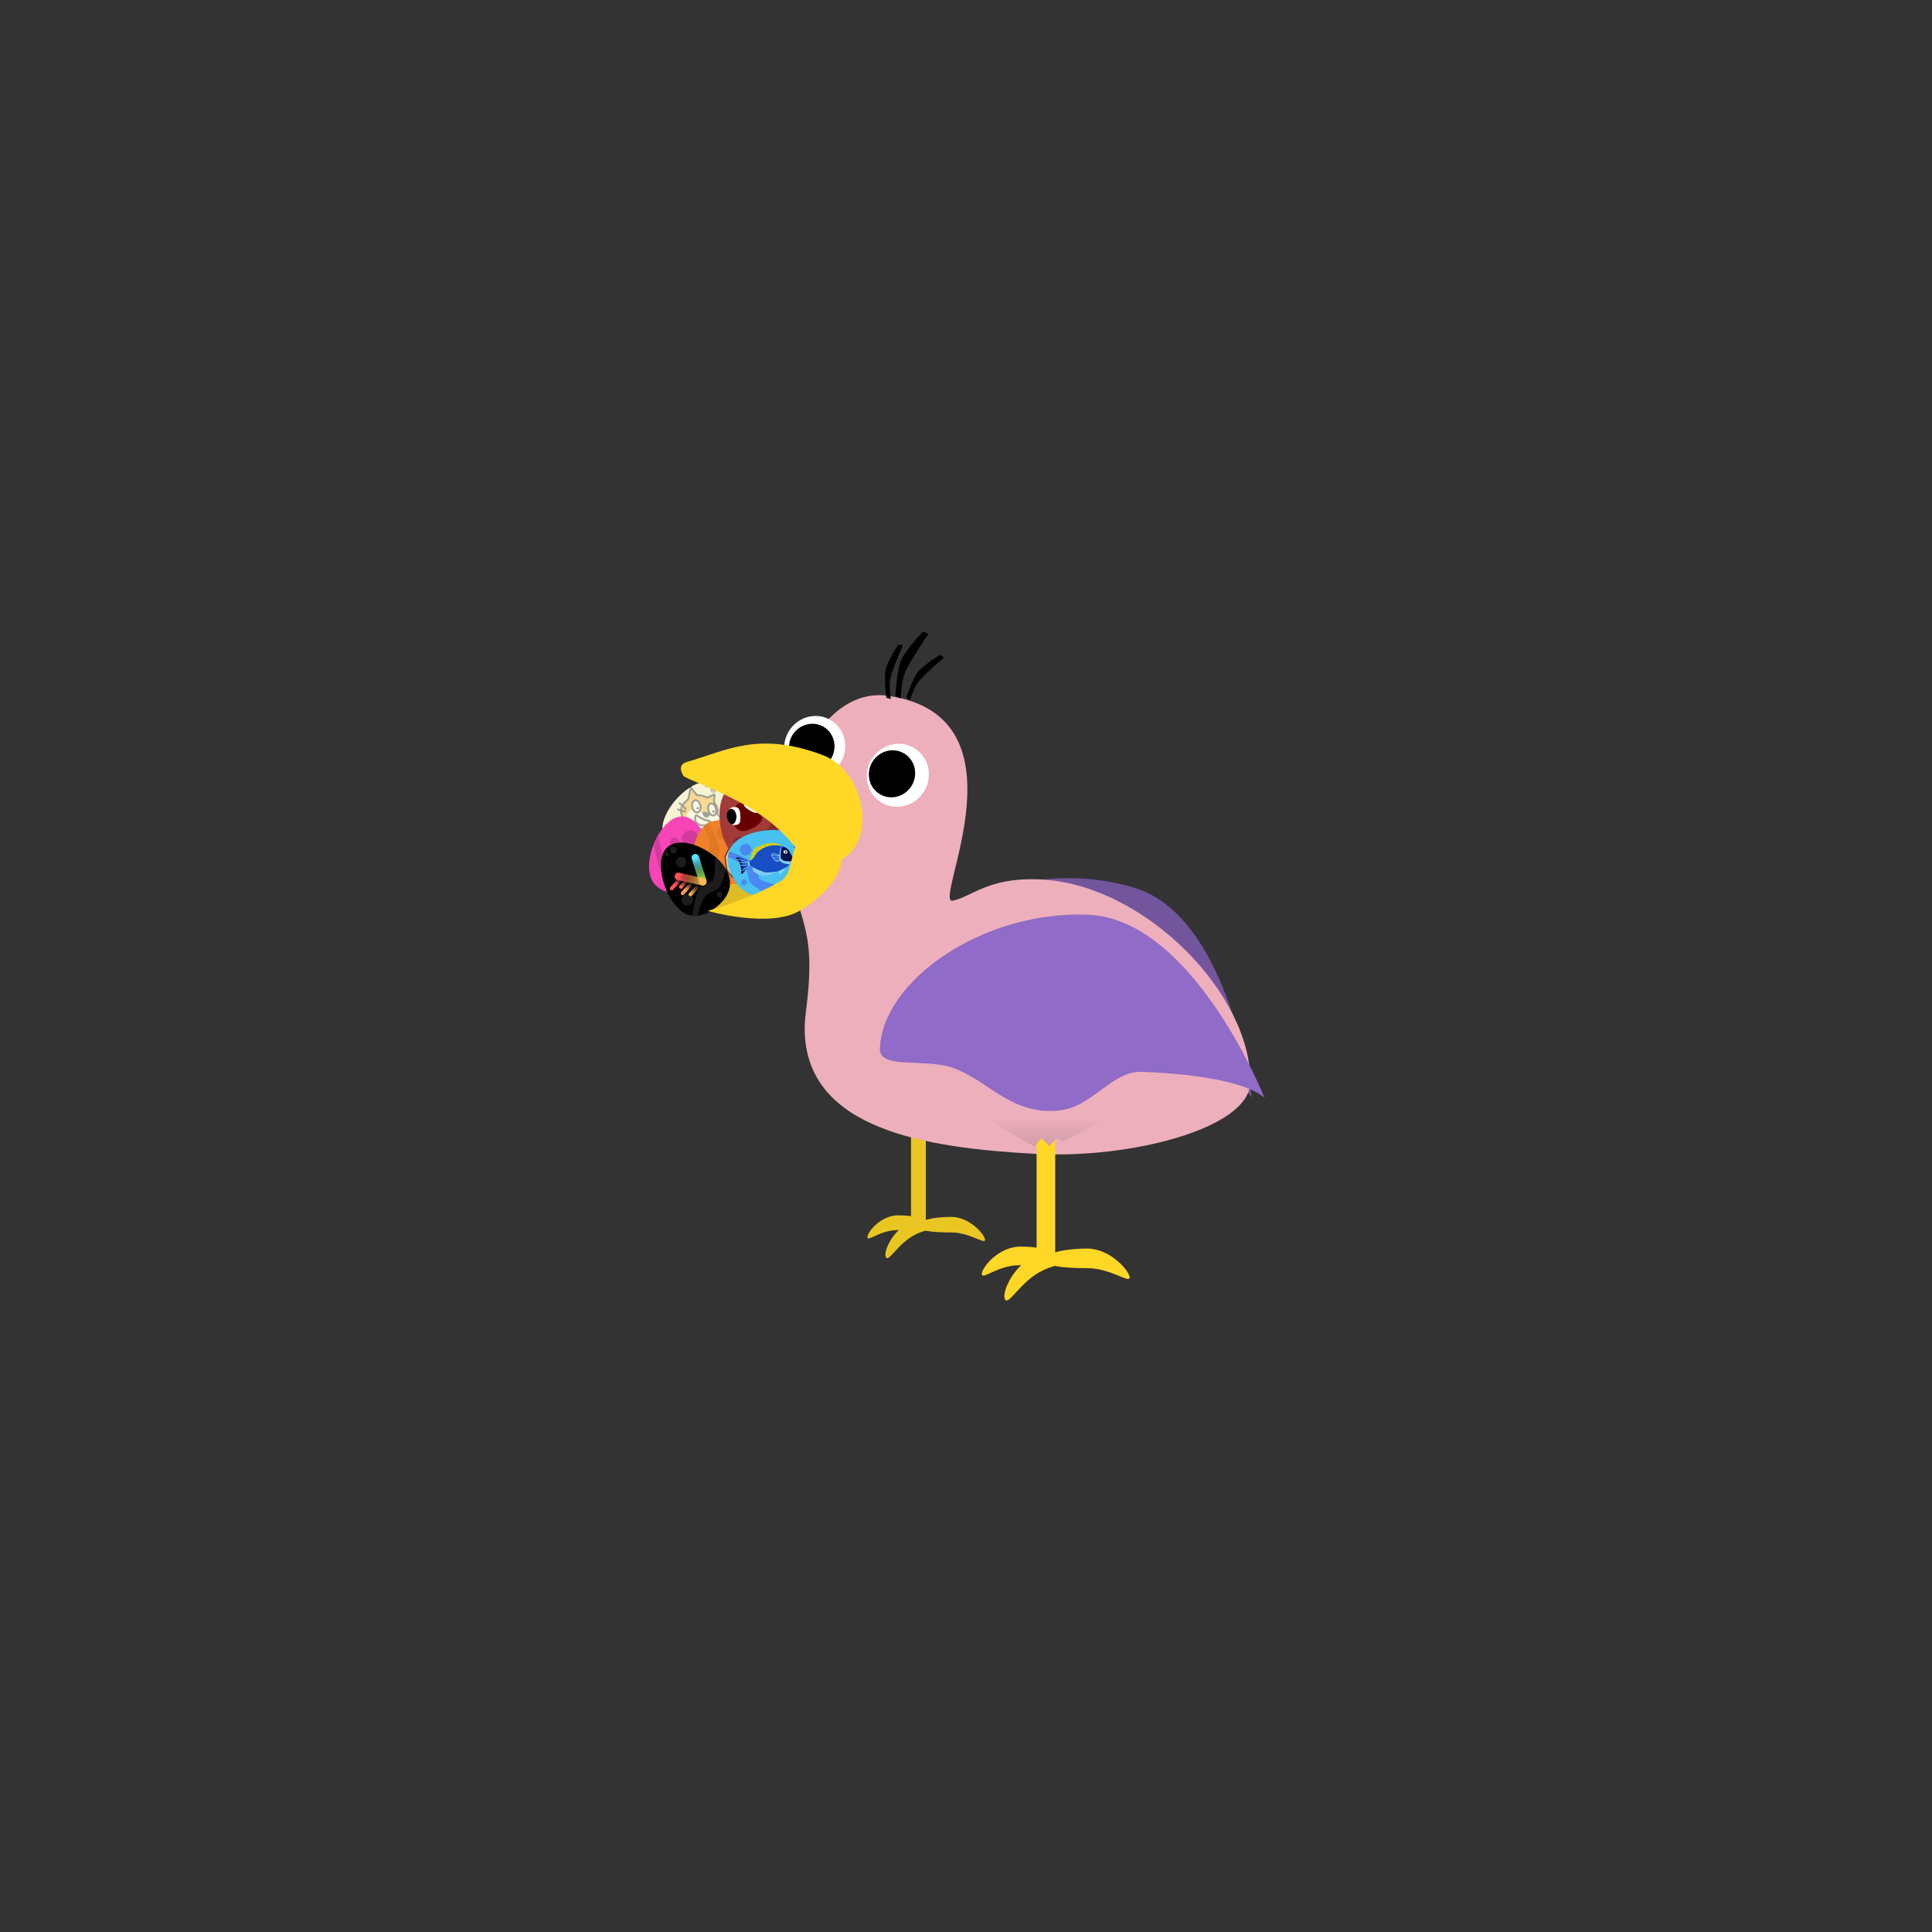 <svg version="1.1" xmlns="http://www.w3.org/2000/svg" xmlns:xlink="http://www.w3.org/1999/xlink" width="258" height="258" viewBox="0,0,258,258"><rect x="0" y="0" width="258" height="258" fill="#333333" stroke="none"/><defs><linearGradient x1="250.458" y1="200.304" x2="250.458" y2="204.082" gradientUnits="userSpaceOnUse" id="color-1"><stop offset="0" stop-color="#edafbc"/><stop offset="1" stop-color="#d29ca8"/></linearGradient><linearGradient x1="202.585" y1="169.821" x2="203.4" y2="168.929" gradientUnits="userSpaceOnUse" id="color-2"><stop offset="0" stop-color="#fc9950"/><stop offset="1" stop-color="#fc9950" stop-opacity="0"/></linearGradient><linearGradient x1="203.856" y1="165.537" x2="204.706" y2="168.219" gradientUnits="userSpaceOnUse" id="color-3"><stop offset="0" stop-color="#52e6ff"/><stop offset="1" stop-color="#52e6ff" stop-opacity="0"/></linearGradient><linearGradient x1="204.072" y1="166.219" x2="204.865" y2="168.719" gradientUnits="userSpaceOnUse" id="color-4"><stop offset="0" stop-color="#a0ff52" stop-opacity="0"/><stop offset="1" stop-color="#a0ff52"/></linearGradient><linearGradient x1="201.586" y1="168.036" x2="204.333" y2="168.641" gradientUnits="userSpaceOnUse" id="color-5"><stop offset="0" stop-color="#ff5252"/><stop offset="1" stop-color="#ff5252" stop-opacity="0"/></linearGradient><linearGradient x1="202.284" y1="168.19" x2="204.846" y2="168.754" gradientUnits="userSpaceOnUse" id="color-6"><stop offset="0" stop-color="#ffb652" stop-opacity="0"/><stop offset="1" stop-color="#ffb652"/></linearGradient><linearGradient x1="201.213" y1="169.085" x2="201.899" y2="168.333" gradientUnits="userSpaceOnUse" id="color-7"><stop offset="0" stop-color="#ff5353"/><stop offset="1" stop-color="#ff5353" stop-opacity="0"/></linearGradient><linearGradient x1="201.938" y1="169.446" x2="202.753" y2="168.554" gradientUnits="userSpaceOnUse" id="color-8"><stop offset="0" stop-color="#ff6f51"/><stop offset="1" stop-color="#ff6f51" stop-opacity="0"/></linearGradient><linearGradient x1="203.209" y1="170.435" x2="204.324" y2="169.214" gradientUnits="userSpaceOnUse" id="color-9"><stop offset="0" stop-color="#ffb652"/><stop offset="1" stop-color="#ffb652" stop-opacity="0"/></linearGradient></defs><g transform="translate(-111,-51)"><g data-paper-data="{&quot;isPaintingLayer&quot;:true}" stroke-miterlimit="10" stroke-dasharray="" stroke-dashoffset="0" style="mix-blend-mode: normal"><g fill="#eac623" fill-rule="nonzero" stroke-width="0" stroke-linecap="butt" stroke-linejoin="miter"><path d="M232.662,214.23v-13.525h1.977v13.525z" stroke="#ff0000"/><path d="M242.546,216.571c0,0.661 -2.026,-0.988 -4.526,-0.988c-2.499,0 -4.526,-0.224 -4.526,-0.884c0,-0.661 2.026,-1.196 4.526,-1.196c2.499,0 4.526,2.408 4.526,3.069z" stroke="#ff0000"/><path d="M235.159,214.542c0,0.69 -1.991,0.728 -4.318,0.728c-2.327,0 -4.005,1.626 -4.005,0.936c0,-0.69 1.782,-2.913 4.11,-2.913c2.327,0 4.214,0.559 4.214,1.248z" stroke="none"/><path d="M232.659,216.191c-1.893,1.2 -2.979,3.307 -3.348,2.725c-0.369,-0.582 0.611,-3.068 2.503,-4.268c1.893,-1.2 3.981,-0.66 4.35,-0.078c0.369,0.582 -1.613,0.421 -3.506,1.621z" stroke="none"/></g><path d="M262.489,169.553c12.778,3.877 15.68,28.053 15.68,28.053c0,0 -1.358,-3.279 -14.136,-7.156c-3.623,-1.099 -7.122,2.712 -11.33,2.052c-5.902,-0.926 -7.536,-5.737 -11.412,-8.507c-3.106,-2.22 -9.219,-2.195 -8.43,-4.795c2.475,-8.156 16.85,-13.524 29.628,-9.647z" fill="#72559d" fill-rule="nonzero" stroke="#33943a" stroke-width="0" stroke-linecap="butt" stroke-linejoin="miter"/><path d="M218.468,187.699c0.065,-1.747 1.104,-6.875 0.331,-11.364c-0.838,-4.867 -3.478,-9.243 -2.946,-14.781c0.946,-9.848 6.372,-18.72 13.798,-17.631c19.16,2.81 5.746,27.965 8.586,27.351c2.662,-0.575 4.667,-3.077 11.401,-2.849c14.246,0.483 28.634,15.573 28.316,27.187c-0.167,6.118 -16.125,10.166 -28.626,9.479c-14.293,-0.786 -31.387,-3.089 -30.859,-17.394z" fill="#edafbc" fill-rule="nonzero" stroke="#33943a" stroke-width="0" stroke-linecap="butt" stroke-linejoin="miter"/><g fill-rule="nonzero" stroke="#000000" stroke-width="0" stroke-linecap="butt" stroke-linejoin="miter"><path d="M223.856,150.219c0.228,2.268 -1.405,4.345 -3.648,4.638c-2.242,0.294 -4.245,-1.307 -4.472,-3.575c-0.228,-2.268 1.405,-4.345 3.648,-4.638c2.242,-0.294 4.245,1.307 4.472,3.575z" fill="#ffffff"/><path d="M219.704,153.807c-1.673,0.219 -3.167,-0.975 -3.337,-2.668c-0.17,-1.693 1.049,-3.242 2.722,-3.461c1.673,-0.219 3.167,0.975 3.337,2.668c0.17,1.693 -1.049,3.242 -2.722,3.461z" fill="#000000"/></g><g fill-rule="nonzero" stroke="#000000" stroke-width="0" stroke-linecap="butt" stroke-linejoin="miter"><path d="M235.022,153.992c0.231,2.304 -1.428,4.414 -3.706,4.713c-2.278,0.298 -4.313,-1.328 -4.544,-3.633c-0.231,-2.304 1.428,-4.414 3.706,-4.713c2.278,-0.298 4.313,1.328 4.544,3.633z" fill="#ffffff"/><path d="M233.197,153.933c0.173,1.72 -1.065,3.294 -2.766,3.517c-1.7,0.223 -3.218,-0.991 -3.391,-2.711c-0.173,-1.72 1.065,-3.294 2.766,-3.517c1.7,-0.223 3.218,0.991 3.391,2.711z" fill="#000000"/></g><path d="M229.363,144.192c0,0 -0.332,-2.699 -0.1,-3.732c0.289,-1.288 1.701,-3.399 1.701,-3.399l0.594,0.133c0,0 -1.36,3.069 -1.654,4.38c-0.211,0.941 0.053,2.751 0.053,2.751z" fill="#000000" fill-rule="nonzero" stroke="#33943a" stroke-width="0" stroke-linecap="butt" stroke-linejoin="miter"/><path d="M230.562,143.962c0,0 0.219,-3.488 0.756,-4.737c0.67,-1.558 2.953,-3.89 2.953,-3.89l0.719,0.309c0,0 -2.443,3.554 -3.125,5.141c-0.489,1.138 -0.584,3.487 -0.584,3.487z" fill="#000000" fill-rule="nonzero" stroke="#33943a" stroke-width="0" stroke-linecap="butt" stroke-linejoin="miter"/><path d="M232.021,144.143c0,0 0.886,-2.571 1.547,-3.397c0.825,-1.03 3.02,-2.307 3.02,-2.307l0.475,0.381c0,0 -2.568,2.161 -3.408,3.21c-0.603,0.753 -1.159,2.495 -1.159,2.495z" fill="#000000" fill-rule="nonzero" stroke="#33943a" stroke-width="0" stroke-linecap="butt" stroke-linejoin="miter"/><path d="M221.817,166.993c0.514,2.049 -2.583,4.592 -6.919,5.68c-4.335,1.088 -9.136,-0.135 -9.136,-0.135c0,0 4.472,-7.948 8.807,-9.036c4.335,-1.088 6.733,1.442 7.247,3.491z" fill="#debb21" fill-rule="nonzero" stroke="#ff0000" stroke-width="0" stroke-linecap="butt" stroke-linejoin="miter"/><path d="M256.248,173.148c14.136,0.522 23.635,24.504 23.635,24.504c0,0 -2.276,-2.992 -16.412,-3.515c-4.008,-0.148 -6.564,4.7 -11.052,5.16c-6.296,0.645 -9.268,-3.842 -13.986,-5.634c-3.781,-1.436 -10.036,0.24 -9.93,-2.636c0.333,-9.023 13.609,-18.402 27.745,-17.88z" fill="#906bc7" fill-rule="nonzero" stroke="#33943a" stroke-width="0" stroke-linecap="butt" stroke-linejoin="miter"/><g fill="#ffd726" fill-rule="nonzero" stroke-width="0" stroke-linecap="butt" stroke-linejoin="miter"><path d="M249.431,218.65v-17.003h2.485v17.003z" stroke="#ff0000"/><path d="M261.856,221.593c0,0.831 -2.547,-1.243 -5.689,-1.243c-3.142,0 -5.689,-0.281 -5.689,-1.112c0,-0.831 2.547,-1.504 5.689,-1.504c3.142,0 5.689,3.028 5.689,3.858z" stroke="#ff0000"/><path d="M252.57,219.042c0,0.867 -2.502,0.916 -5.428,0.916c-2.925,0 -5.035,2.044 -5.035,1.177c0,-0.867 2.241,-3.662 5.166,-3.662c2.925,0 5.297,0.703 5.297,1.569z" stroke="none"/><path d="M249.427,221.115c-2.379,1.509 -3.745,4.157 -4.209,3.425c-0.464,-0.732 0.768,-3.856 3.147,-5.365c2.379,-1.509 5.005,-0.83 5.469,-0.098c0.464,0.732 -2.028,0.529 -4.407,2.038z" stroke="none"/></g><path d="M247.865,203.41l-5.597,-3.296c0,0 6.96,0.19 7.736,0.19c0.926,0 10.844,-1.057 10.844,-1.057l-7.796,4.162l-0.98,-0.418l-0.923,1.084l-1.103,-1.075l-0.882,1.081z" fill="url(#color-1)" fill-rule="nonzero" stroke="#ff0000" stroke-width="0" stroke-linecap="butt" stroke-linejoin="miter"/><path d="M111,309v-258h258v258z" fill="none" fill-rule="nonzero" stroke="#ff0000" stroke-width="0" stroke-linecap="butt" stroke-linejoin="miter"/><g><g><path d="M207.651,162.951c-1.084,2.637 -3.196,2.979 -5.275,2.124c-2.079,-0.855 -3.635,-2.384 -2.551,-5.021c1.084,-2.637 4.399,-5.383 6.478,-4.528c2.079,0.855 2.432,4.787 1.348,7.424z" fill="#f7f4d5" fill-rule="nonzero" stroke="#ff0000" stroke-width="0" stroke-linecap="butt" stroke-linejoin="miter"/><g fill-rule="evenodd" stroke-width="0.25"><path d="M206.354,157.102c0.03,-0.008 0.067,0.013 0.064,0.048l-0.079,0.93c0,0 0.388,0.55 0.452,0.867c0.109,0.528 -0.004,0.893 -0.004,0.893c0,0 0.515,0.36 0.458,0.851c-0.057,0.491 -0.701,1.241 -2.313,1.033c-1.611,-0.208 -2.689,-1.024 -2.953,-2.132c-0.264,-1.108 1.002,-1.9 0.932,-1.852l0.313,-1.496c0.003,-0.035 0.051,-0.046 0.078,-0.019l0.761,0.961c0,0 0.408,-0.016 0.791,0.095c0.231,0.059 0.418,0.14 0.592,0.234z" fill="#ffab19" stroke="#001026" stroke-linecap="butt" stroke-linejoin="miter"/><path d="M206.754,159.865c0,0 0.506,0.33 0.45,0.821c-0.057,0.491 -0.72,1.19 -2.313,0.979c-2.081,-0.249 -2.618,-1.716 -1.794,-2.389c0.827,-0.68 1.507,0.361 2.198,0.539c0.593,0.153 0.826,-0.332 1.459,0.05z" fill="#ffffff" stroke="none" stroke-linecap="butt" stroke-linejoin="miter"/><path d="M203.933,159.878c0.011,-0.032 0.051,-0.046 0.08,-0.027c0.134,0.107 0.525,0.381 0.997,0.575c0.426,0.169 0.692,0.231 0.82,0.248c0.043,0.005 0.062,0.056 0.032,0.091c-0.145,0.193 -0.652,0.694 -1.481,0.363c-0.705,-0.325 -0.605,-0.864 -0.449,-1.25z" fill="#ffffff" stroke="#001026" stroke-linecap="round" stroke-linejoin="round"/><path d="M208.204,160.448c-0.48,0.179 -1.062,-0.006 -1.062,-0.006" fill="none" stroke="#001026" stroke-linecap="round" stroke-linejoin="round"/><path d="M207.798,161.314c-0.52,-0.129 -0.783,-0.387 -0.783,-0.387" fill="none" stroke="#001026" stroke-linecap="round" stroke-linejoin="round"/><path d="M205.333,159.595c0.169,0.056 0.34,0.132 0.33,0.191c-0.03,0.115 -0.226,0.3 -0.357,0.265c-0.15,-0.032 -0.421,-0.346 -0.378,-0.475c0.024,-0.099 0.244,-0.035 0.405,0.019z" fill="#001026" stroke="#001026" stroke-linecap="round" stroke-linejoin="round"/><path d="M201.754,158.264c0,0 0.616,0.457 0.814,0.8" fill="none" stroke="#001026" stroke-linecap="round" stroke-linejoin="round"/><path d="M202.498,159.354c-0.392,0.021 -0.957,-0.266 -0.957,-0.266" fill="none" stroke="#001026" stroke-linecap="round" stroke-linejoin="round"/><g><path d="M206.596,158.972c0.112,0.44 -0.017,0.853 -0.291,0.922c-0.274,0.069 -0.587,-0.223 -0.707,-0.666c-0.112,-0.44 0.017,-0.853 0.291,-0.922c0.276,-0.077 0.595,0.226 0.707,0.666z" fill="#ffffff" stroke="#001026" stroke-linecap="round" stroke-linejoin="round"/><path d="M206.411,159.419c-0.03,0.088 -0.118,0.139 -0.199,0.112c-0.08,-0.027 -0.121,-0.121 -0.091,-0.209c0.03,-0.088 0.118,-0.139 0.199,-0.112c0.08,0.027 0.121,0.121 0.091,0.209" fill="#001026" stroke="none" stroke-linecap="butt" stroke-linejoin="miter"/></g><g><path d="M204.527,158.53c0.123,0.435 -0.038,0.863 -0.307,0.944c-0.317,0.064 -0.633,-0.167 -0.756,-0.601c-0.131,-0.437 0.006,-0.901 0.315,-0.995c0.311,-0.102 0.625,0.218 0.748,0.652z" fill="#ffffff" stroke="#001026" stroke-linecap="round" stroke-linejoin="round"/><path d="M204.322,158.98c-0.03,0.088 -0.118,0.139 -0.199,0.112c-0.08,-0.027 -0.121,-0.121 -0.091,-0.209c0.03,-0.088 0.118,-0.139 0.199,-0.112c0.078,0.035 0.121,0.121 0.091,0.209" fill="#001026" stroke="none" stroke-linecap="butt" stroke-linejoin="miter"/></g></g><path d="M207.651,162.951c-1.084,2.637 -3.196,2.979 -5.275,2.124c-2.079,-0.855 -3.635,-2.384 -2.551,-5.021c1.084,-2.637 4.399,-5.383 6.478,-4.528c2.079,0.855 2.432,4.787 1.348,7.424z" fill-opacity="0.645" fill="#f7f4d5" fill-rule="nonzero" stroke="#ff0000" stroke-width="0" stroke-linecap="butt" stroke-linejoin="miter"/><path d="M200.518,160.789c0.163,-0.397 0.618,-0.587 1.016,-0.424c0.397,0.163 0.587,0.618 0.424,1.016c-0.163,0.397 -0.618,0.587 -1.016,0.424c-0.397,-0.163 -0.587,-0.618 -0.424,-1.016z" fill="#c8c6ac" fill-rule="nonzero" stroke="none" stroke-width="0" stroke-linecap="butt" stroke-linejoin="miter"/><path d="M200.017,163.335l-0.369,-0.652c0,0 2.072,-0.921 3.761,-0.859c0.775,0.028 1.326,1.138 1.815,1.083c0.953,-0.106 2.861,-1.166 2.861,-1.166c0,0 -0.291,0.879 -0.457,1.264c-0.131,0.303 -0.462,0.859 -0.462,0.859c0,0 -1.681,0.303 -2.616,0.234c-0.518,-0.038 -1.05,-0.959 -1.846,-1.099c-1.224,-0.215 -2.688,0.335 -2.688,0.335z" fill="#c8c6ac" fill-rule="nonzero" stroke="none" stroke-width="0" stroke-linecap="butt" stroke-linejoin="miter"/><path d="M205.113,155.811c0.057,-0.14 0.217,-0.206 0.357,-0.149c0.14,0.057 0.206,0.217 0.149,0.357c-0.057,0.14 -0.217,0.206 -0.357,0.149c-0.14,-0.057 -0.206,-0.217 -0.149,-0.357z" fill="#c8c6ac" fill-rule="nonzero" stroke="none" stroke-width="0" stroke-linecap="butt" stroke-linejoin="miter"/><path d="M205.851,156.228c0.097,-0.236 0.368,-0.349 0.604,-0.252c0.236,0.097 0.349,0.368 0.252,0.604c-0.097,0.236 -0.368,0.349 -0.604,0.252c-0.236,-0.097 -0.349,-0.368 -0.252,-0.604z" fill="#c8c6ac" fill-rule="nonzero" stroke="none" stroke-width="0" stroke-linecap="butt" stroke-linejoin="miter"/><path d="M203.475,164.439c0.08,-0.193 0.301,-0.286 0.494,-0.206c0.193,0.08 0.286,0.301 0.206,0.494c-0.08,0.193 -0.301,0.286 -0.494,0.206c-0.193,-0.08 -0.286,-0.301 -0.206,-0.494z" fill="#c8c6ac" fill-rule="nonzero" stroke="none" stroke-width="0" stroke-linecap="butt" stroke-linejoin="miter"/></g><g fill-rule="nonzero" stroke-width="0" stroke-linecap="butt" stroke-linejoin="miter"><path d="M206.015,166.489c-0.075,2.85 -1.926,3.922 -4.173,3.863c-2.247,-0.059 -4.246,-0.934 -4.171,-3.784c0.075,-2.85 2.194,-6.596 4.442,-6.537c2.247,0.059 3.977,3.608 3.902,6.458z" fill="#f744b6" stroke="#ff0000"/><path d="M198.362,163.784l0.575,-1.298c0,0 0.279,3.202 1.309,3.94c0.793,0.568 1.797,-0.338 3.126,-0.024c0.887,0.21 2.368,1.746 2.368,1.746l-0.565,0.912c0,0 -1.321,-1.059 -2.856,-1.43c-1.038,-0.251 -2.312,0.27 -2.813,-0.105c-0.756,-0.565 -1.145,-3.741 -1.145,-3.741z" fill="#d23b9b" stroke="#ff0000"/><path d="M202.087,162.964c0.016,-0.614 0.527,-1.098 1.141,-1.082c0.614,0.016 1.098,0.527 1.082,1.141c-0.016,0.614 -0.527,1.098 -1.141,1.082c-0.614,-0.016 -1.098,-0.527 -1.082,-1.141z" fill="#d23b9b" stroke="#ff0000"/><path d="M200.453,163.454c0.009,-0.345 0.296,-0.618 0.642,-0.609c0.345,0.009 0.618,0.296 0.609,0.642c-0.009,0.345 -0.296,0.618 -0.642,0.609c-0.345,-0.009 -0.618,-0.296 -0.609,-0.642z" fill="#d23b9b" stroke="none"/><path d="M203.23,165.358c0.007,-0.281 0.241,-0.503 0.523,-0.496c0.281,0.007 0.503,0.241 0.496,0.523c-0.007,0.281 -0.241,0.503 -0.523,0.496c-0.281,-0.007 -0.503,-0.241 -0.496,-0.523z" fill="#d23b9b" stroke="none"/></g><g fill-rule="nonzero" stroke-linejoin="miter"><path d="M206.694,168.876c-2.785,-0.608 -3.491,-2.627 -3.012,-4.823c0.479,-2.196 1.713,-3.995 4.499,-3.388c2.785,0.608 6.068,3.392 5.588,5.589c-0.479,2.196 -4.29,3.23 -7.075,2.622z" fill="#f08129" stroke="#ff0000" stroke-width="0" stroke-linecap="butt"/><path d="M207.578,161.475c0.42,0.092 0.686,0.506 0.594,0.926c-0.092,0.42 -0.506,0.686 -0.926,0.594c-0.42,-0.092 -0.686,-0.506 -0.594,-0.926c0.092,-0.42 0.506,-0.686 0.926,-0.594z" fill="#d37324" stroke="none" stroke-width="0" stroke-linecap="butt"/><path d="M204.984,161.426l0.578,-0.477c0,0 1.268,1.88 1.502,3.554c0.107,0.769 -0.889,1.504 -0.75,1.976c0.271,0.92 1.647,2.614 1.647,2.614c0,0 -0.917,-0.133 -1.325,-0.23c-0.322,-0.076 -0.927,-0.305 -0.927,-0.305c0,0 -0.592,-1.602 -0.687,-2.535c-0.053,-0.517 0.761,-1.201 0.76,-2.009c-0.002,-1.243 -0.798,-2.588 -0.798,-2.588z" fill="#d37324" stroke="none" stroke-width="0" stroke-linecap="butt"/><path d="M213.281,165.131c0.148,0.032 0.241,0.178 0.209,0.325c-0.032,0.148 -0.178,0.241 -0.325,0.209c-0.148,-0.032 -0.241,-0.178 -0.209,-0.325c0.032,-0.148 0.178,-0.241 0.325,-0.209z" fill="#d37324" stroke="none" stroke-width="0" stroke-linecap="butt"/><path d="M212.999,165.93c0.25,0.054 0.408,0.301 0.353,0.551c-0.054,0.25 -0.301,0.408 -0.551,0.353c-0.25,-0.054 -0.408,-0.301 -0.353,-0.551c0.054,-0.25 0.301,-0.408 0.551,-0.353z" fill="#d37324" stroke="none" stroke-width="0" stroke-linecap="butt"/><path d="M204.5,165.023c0.204,0.045 0.334,0.246 0.289,0.451c-0.045,0.204 -0.246,0.334 -0.451,0.289c-0.204,-0.045 -0.334,-0.246 -0.289,-0.451c0.045,-0.204 0.246,-0.334 0.451,-0.289z" fill="#d37324" stroke="none" stroke-width="0" stroke-linecap="butt"/><g stroke-width="0.15"><path d="M211.52,163.383c0,0 0.192,0.063 0.576,0.502c0.384,0.439 0.493,0.889 0.59,1.19c0.097,0.301 0.679,0.543 0.679,0.543c0,0 -0.355,0.242 -0.68,0.495c-0.332,0.257 -0.654,0.892 -1.416,1.54c-0.091,0.077 -0.185,0.142 -0.281,0.194l-0.012,0.011c-0.148,0.146 -0.735,0.661 -1.52,0.528c-0.598,-0.101 -0.767,-0.39 -0.808,-0.527l-0.004,-0.001c0.13,0.079 0.271,0.131 0.415,0.161c0.478,0.101 0.812,-0.135 1.245,-0.269c0.561,-0.174 0.914,-0.741 0.958,-1.508c0.085,-1.46 -0.71,-1.845 -0.71,-1.845l-0.011,-0.002c-0.523,0.231 -1.645,0.252 -1.936,-0.327c-0.312,-0.624 -0.118,-1.498 1.294,-1.734c1.292,-0.216 1.618,0.758 1.594,1.035l0.026,0.014v0v0zM210.988,167.847c0,0 -0.637,0.335 -1.378,0.152M211.494,163.369c-0.028,0.268 -0.234,0.432 -0.234,0.432M210.542,164.395c0.074,-0.04 0.134,-0.067 0.134,-0.067" fill="#f05a28" stroke="#000000" stroke-linecap="round"/><path d="M208.844,167.957c0,0 0.21,0.138 0.604,0.25c0.395,0.113 0.95,0.047 0.95,0.047c-0.255,0.116 -0.577,0.193 -0.941,0.132c-0.583,-0.099 -0.762,-0.387 -0.808,-0.527l0.195,0.098v0v0z" fill="#404041" stroke="#000000" stroke-linecap="butt"/><g stroke="#231f20"><path d="M209.774,162.357v0v0c0.243,-0.043 0.617,-0.068 0.902,0.004c0.293,0.074 0.473,0.264 0.504,0.46c0.06,0.367 -0.494,0.763 -1.236,0.883c-0.7,0.113 -1.317,-0.057 -1.436,-0.385c0,0 -0.005,-0.105 0.126,-0.305c0.131,-0.2 0.342,-0.365 0.475,-0.429c0.133,-0.064 0.423,-0.186 0.666,-0.229z" fill="#404041" stroke-linecap="butt"/><path d="M210.363,162.628c0.049,0.143 -0.209,0.36 -0.575,0.484c-0.366,0.124 -0.702,0.108 -0.751,-0.035c-0.048,-0.143 0.209,-0.36 0.575,-0.484c0.366,-0.124 0.702,-0.109 0.751,0.035v0v0zM209.09,163.142c0.406,-0.543 1.278,-0.469 1.278,-0.469" fill="#929497" stroke-linecap="round"/></g><path d="M208.577,164.018v0v0l0.004,-0.003c0.008,0.018 0.016,0.035 0.025,0.053c0.291,0.58 1.415,0.558 1.938,0.326l0.009,0.003c0,0 0.795,0.385 0.71,1.845c-0.044,0.767 -0.397,1.334 -0.958,1.508c-0.433,0.134 -0.767,0.37 -1.245,0.269c-0.497,-0.105 -0.952,-0.464 -1.083,-1.306c-0.132,-0.842 -0.029,-0.801 -0.127,-1.087c-0.098,-0.286 0.017,-0.203 0.134,-0.551c0.175,-0.526 0.543,-0.994 0.594,-1.057z" fill="#e6e7e8" stroke="#000000" stroke-linecap="round"/><path d="M208.514,166.245c0.007,-0.656 0.862,-0.663 0.862,-0.663c0,0 -0.017,0.374 -0.025,0.858c-0.008,0.484 -0.046,0.597 -0.046,0.597c0,0 -0.797,-0.136 -0.79,-0.792z" fill="#ffffff" stroke="#000000" stroke-linecap="round"/><path d="M209.771,167.338c0.001,-0.008 0.002,-0.016 0.005,-0.024c0.017,-0.045 0.068,-0.068 0.113,-0.051c0.021,0.008 0.043,0.011 0.066,0.009c0.085,-0.007 0.148,-0.083 0.141,-0.169c-0.007,-0.086 -0.081,-0.151 -0.166,-0.145c-0.048,0.004 -0.09,-0.032 -0.094,-0.08c-0.004,-0.049 0.032,-0.09 0.08,-0.094c0.181,-0.014 0.34,0.123 0.355,0.306c0.014,0.182 -0.121,0.343 -0.302,0.357c-0.049,0.004 -0.096,-0.003 -0.142,-0.02c-0.037,-0.014 -0.059,-0.051 -0.056,-0.089v0v0v0z" fill="#000000" stroke="none" stroke-linecap="butt"/><path d="M209.9,165.674c0.001,-0.008 0.002,-0.016 0.005,-0.024c0.017,-0.045 0.068,-0.068 0.113,-0.051c0.021,0.008 0.043,0.011 0.066,0.009c0.085,-0.007 0.148,-0.083 0.141,-0.169c-0.007,-0.086 -0.081,-0.151 -0.166,-0.145c-0.048,0.004 -0.09,-0.032 -0.094,-0.08c-0.004,-0.049 0.032,-0.09 0.08,-0.094c0.181,-0.014 0.34,0.123 0.355,0.306c0.014,0.182 -0.121,0.343 -0.302,0.357c-0.049,0.004 -0.096,-0.003 -0.142,-0.02c-0.037,-0.014 -0.059,-0.051 -0.056,-0.089v0v0v0z" fill="#000000" stroke="none" stroke-linecap="butt"/></g><path d="M206.694,168.876c-2.785,-0.608 -3.491,-2.627 -3.012,-4.823c0.479,-2.196 1.713,-3.995 4.499,-3.388c2.785,0.608 6.068,3.392 5.588,5.589c-0.479,2.196 -4.29,3.23 -7.075,2.622z" fill-opacity="0.403" fill="#f08129" stroke="#ff0000" stroke-width="0" stroke-linecap="butt"/></g><g fill-rule="nonzero" stroke-width="0" stroke-linecap="butt" stroke-linejoin="miter"><path d="M215.237,159.715c1.36,2.506 0.292,4.359 -1.684,5.431c-1.976,1.072 -4.144,1.313 -5.504,-1.193c-1.36,-2.506 -1.395,-6.81 0.58,-7.882c1.976,-1.072 5.248,1.138 6.607,3.644z" fill="#a33a3a" stroke="#ff0000"/><path d="M209.056,163.88c-0.205,-0.378 -0.065,-0.85 0.313,-1.055c0.378,-0.205 0.85,-0.065 1.055,0.313c0.205,0.378 0.065,0.85 -0.313,1.055c-0.378,0.205 -0.85,0.065 -1.055,-0.313z" fill="#7e2d2d" stroke="none"/><path d="M210.714,165.877l-0.738,-0.126c0,0 0.595,-2.188 1.709,-3.459c0.512,-0.583 1.72,-0.31 1.986,-0.723c0.519,-0.806 0.903,-2.955 0.903,-2.955c0,0 0.498,0.781 0.692,1.153c0.152,0.293 0.375,0.901 0.375,0.901c0,0 -0.826,1.495 -1.471,2.176c-0.357,0.377 -1.407,0.209 -2.017,0.737c-0.94,0.814 -1.438,2.295 -1.438,2.295z" fill="#7e2d2d" stroke="none"/><path d="M208.098,157.174c-0.072,-0.133 -0.023,-0.299 0.11,-0.371c0.133,-0.072 0.299,-0.023 0.371,0.11c0.072,0.133 0.023,0.299 -0.11,0.371c-0.133,0.072 -0.299,0.023 -0.371,-0.11z" fill="#7e2d2d" stroke="none"/><path d="M208.888,156.866c-0.122,-0.225 -0.039,-0.505 0.186,-0.627c0.225,-0.122 0.505,-0.039 0.627,0.186c0.122,0.225 0.039,0.505 -0.186,0.627c-0.225,0.122 -0.505,0.039 -0.627,-0.186z" fill="#7e2d2d" stroke="none"/><path d="M213.753,163.893c-0.1,-0.184 -0.032,-0.414 0.152,-0.513c0.184,-0.1 0.414,-0.032 0.513,0.152c0.1,0.184 0.032,0.414 -0.152,0.513c-0.184,0.1 -0.414,0.032 -0.513,-0.152z" fill="#7e2d2d" stroke="none"/><g><path d="M212.428,159.266c0.606,1.023 0.404,1.54 -0.685,2.185c-1.089,0.645 -2.054,0.838 -2.66,-0.185c-0.606,-1.023 -0.455,-2.366 0.634,-3.011c1.089,-0.645 2.105,-0.012 2.711,1.011z" fill="#680000" stroke="none"/><g stroke="#000000"><path d="M209.869,159.936c0.03,0.664 0.063,1.265 -0.836,1.243c-0.493,-0.012 -0.916,-0.497 -0.946,-1.161c-0.03,-0.664 0.347,-1.181 0.836,-1.243c0.824,-0.105 0.916,0.497 0.946,1.161z" fill="#ffffff"/><path d="M209.336,159.906c0.058,0.53 -0.202,1.14 -0.548,1.177c-0.346,0.038 -0.676,-0.494 -0.733,-1.024c-0.058,-0.53 0.204,-1.008 0.55,-1.045c0.346,-0.038 0.674,0.362 0.731,0.892z" fill="#000000"/></g><g data-paper-data="{&quot;index&quot;:null}" stroke="#000000"><path d="M210.507,157.798c0.29,-0.399 0.924,-0.482 1.492,-0.136c0.568,0.346 0.79,0.95 0.563,1.388c-0.413,0.799 -0.924,0.482 -1.492,0.136c-0.568,-0.346 -1.051,-0.716 -0.563,-1.388z" fill="#ffffff"/><path d="M210.87,157.635c0.199,-0.285 0.744,-0.285 1.181,0.02c0.437,0.306 0.745,0.85 0.545,1.135c-0.199,0.285 -0.859,0.22 -1.296,-0.085c-0.437,-0.306 -0.63,-0.785 -0.431,-1.07z" fill="#000000"/></g></g></g><g fill-rule="nonzero" stroke-linecap="butt" stroke-linejoin="miter"><path d="M214.345,169.993c-2.514,1.344 -4.361,0.265 -5.421,-1.718c-1.06,-1.982 -1.287,-4.152 1.227,-5.496c2.514,-1.344 6.819,-1.353 7.878,0.629c1.06,1.982 -1.17,5.241 -3.685,6.585z" fill="#48c1f0" stroke="#ff0000" stroke-width="0"/><path d="M210.218,163.787c0.379,-0.203 0.851,-0.06 1.053,0.319c0.203,0.379 0.06,0.851 -0.319,1.053c-0.379,0.203 -0.851,0.06 -1.053,-0.319c-0.203,-0.379 -0.06,-0.851 0.319,-1.053z" fill="#4888f0" stroke="none" stroke-width="0"/><path d="M208.212,165.432l0.13,-0.737c0,0 2.184,0.608 3.448,1.731c0.58,0.515 0.299,1.722 0.711,1.991c0.803,0.524 2.949,0.921 2.949,0.921c0,0 -0.784,0.494 -1.157,0.685c-0.294,0.15 -0.903,0.369 -0.903,0.369c0,0 -1.49,-0.836 -2.167,-1.484c-0.375,-0.359 -0.2,-1.408 -0.725,-2.022c-0.808,-0.945 -2.286,-1.452 -2.286,-1.452z" fill="#4888f0" stroke="none" stroke-width="0"/><path d="M216.93,162.87c0.133,-0.071 0.299,-0.021 0.37,0.112c0.071,0.133 0.021,0.299 -0.112,0.37c-0.133,0.071 -0.299,0.021 -0.37,-0.112c-0.071,-0.133 -0.021,-0.299 0.112,-0.37z" fill="#4888f0" stroke="none" stroke-width="0"/><path d="M217.234,163.661c0.225,-0.12 0.506,-0.035 0.626,0.19c0.12,0.225 0.035,0.506 -0.19,0.626c-0.225,0.12 -0.506,0.035 -0.626,-0.19c-0.12,-0.225 -0.035,-0.506 0.19,-0.626z" fill="#4888f0" stroke="none" stroke-width="0"/><path d="M210.177,168.483c0.184,-0.099 0.414,-0.029 0.512,0.155c0.099,0.184 0.029,0.414 -0.155,0.512c-0.184,0.099 -0.414,0.029 -0.512,-0.155c-0.099,-0.184 -0.029,-0.414 0.155,-0.512z" fill="#4888f0" stroke="none" stroke-width="0"/><g stroke="none" stroke-width="1"><g><g><path d="M213.12,166.989c0.493,0.209 1.048,0.252 1.565,0.3c-0.183,0.351 -0.747,0.479 -1.102,0.562c-0.582,0.137 -1.282,0.036 -1.746,-0.334c-0.14,-0.108 -0.411,-0.358 -0.306,-0.573c0.076,-0.148 0.36,-0.147 0.469,-0.23z" fill="#86d0fd"/><path d="M212,166.714l0.905,0.22c0,0 0.42,0.13 0.479,0.148c0,0 0.099,0.032 0.151,0.044l0.006,-0.001c0.215,0.055 0.434,0.09 0.652,0.113v0c0.167,0.023 0.332,0.034 0.498,0.05c-0.01,0.02 -0.08,0.117 -0.08,0.117c-0.148,0.025 -0.309,0.052 -0.465,0.065c-0.033,0.042 -0.167,0.229 -0.204,0.284c-0.043,0.012 -0.092,0.024 -0.134,0.036c0.082,-0.099 0.162,-0.216 0.225,-0.312c-0.05,0 -0.106,0.007 -0.157,0.007c-0.107,0.001 -0.232,0.01 -0.364,0.015c-0.005,0.007 -0.241,0.289 -0.372,0.4c-0.05,0 -0.101,0 -0.145,-0.001c0.104,-0.076 0.191,-0.182 0.275,-0.268c0.045,-0.044 0.084,-0.086 0.122,-0.129c-0.139,-0.001 -0.273,-0.016 -0.38,-0.059c-0.006,0.001 -0.006,0.001 -0.006,0.001c-0.005,0.007 -0.28,0.281 -0.441,0.403c-0.045,-0.007 -0.084,-0.015 -0.123,-0.029c0.069,-0.053 0.131,-0.111 0.194,-0.163c0.091,-0.081 0.181,-0.162 0.272,-0.243c-0.14,-0.058 -0.266,-0.105 -0.392,-0.152c-0.051,0.044 -0.103,0.082 -0.161,0.128c-0.109,0.083 -0.224,0.173 -0.348,0.24c-0.027,-0.015 -0.054,-0.031 -0.082,-0.053c0.179,-0.079 0.344,-0.22 0.487,-0.339c0.006,-0.001 0.005,-0.007 0.012,-0.008c-0.12,-0.048 -0.239,-0.096 -0.373,-0.155c-0.012,0.008 -0.293,0.176 -0.431,0.231c-0.022,-0.022 -0.038,-0.052 -0.054,-0.075c0.133,-0.048 0.262,-0.122 0.385,-0.2c-0.014,-0.011 -0.212,-0.131 -0.295,-0.19c0.012,-0.008 0.03,-0.01 0.042,-0.018c0,0 0.29,-0.1 0.302,-0.108z" fill="#194ec2" opacity="0.2"/></g><g><path d="M211.368,165.861c-0.368,0.135 -0.05,-0.543 -0.013,-0.648c0.097,-0.277 0.178,-0.635 0.385,-0.85c0.234,-0.244 0.622,-0.369 0.929,-0.484c0.421,-0.167 0.919,-0.312 1.38,-0.313c0.277,-0.004 0.579,0.04 0.847,0.114c0.105,0.031 0.641,0.278 0.636,0.437c-0.004,0.171 -0.546,0.075 -0.638,0.093c-0.48,0.092 -0.989,0.163 -1.426,0.395c-0.366,0.198 -0.631,0.496 -0.944,0.763c-0.217,0.179 -0.429,0.3 -0.67,0.438l-0.484,0.061z" fill="#d8d213"/><g fill="#194ec2" opacity="0.2"><path d="M215.528,164.085c0.002,0.012 0.002,0.019 0.018,0.042c-0.004,0.171 -0.546,0.075 -0.638,0.093c-0.48,0.092 -0.989,0.163 -1.426,0.395c-0.366,0.198 -0.63,0.502 -0.944,0.763c-0.216,0.185 -0.429,0.3 -0.67,0.438l-0.491,0.062c-0.012,0.002 -0.024,0.009 -0.036,0.011v0c-0.012,0.002 -0.025,0.003 -0.031,0.004c0.069,-0.053 0.137,-0.112 0.188,-0.163c0.102,-0.095 0.181,-0.212 0.26,-0.336c-0.138,-0.046 -0.287,-0.071 -0.427,-0.085c0.014,-0.04 0.029,-0.073 0.033,-0.086c0.148,0.019 0.296,0.045 0.44,0.089c0.041,-0.075 0.083,-0.143 0.131,-0.212c0.032,-0.048 0.064,-0.096 0.102,-0.139c-0.129,-0.072 -0.25,-0.132 -0.384,-0.191c-0.04,-0.014 -0.086,-0.033 -0.126,-0.047c0.009,-0.026 0.025,-0.054 0.034,-0.08c0.046,0.013 0.085,0.027 0.126,0.047c0.14,0.058 0.269,0.13 0.404,0.201c0.061,-0.065 0.129,-0.13 0.197,-0.189c-0.087,-0.09 -0.173,-0.174 -0.266,-0.257c-0.058,-0.056 -0.121,-0.111 -0.185,-0.166c0.022,-0.022 0.046,-0.037 0.069,-0.053c0.043,0.039 0.079,0.078 0.121,0.111c0.114,0.099 0.221,0.199 0.323,0.306c0.04,-0.03 0.087,-0.061 0.127,-0.092c0.071,-0.04 0.14,-0.087 0.21,-0.134c-0.107,-0.144 -0.219,-0.288 -0.348,-0.41v0c0.029,-0.016 0.06,-0.026 0.09,-0.037c0.009,0.018 0.023,0.029 0.037,0.04c0.109,0.112 0.206,0.233 0.298,0.36c0.128,-0.086 0.27,-0.16 0.402,-0.215c0.018,-0.009 0.03,-0.01 0.048,-0.019c-0.09,-0.115 -0.187,-0.229 -0.295,-0.335c-0.001,-0.006 -0.007,-0.005 -0.008,-0.012c0.03,-0.01 0.061,-0.02 0.091,-0.03c0.014,0.011 0.028,0.022 0.043,0.039c0.094,0.095 0.183,0.198 0.259,0.302c0.175,-0.066 0.344,-0.119 0.523,-0.155c-0.096,-0.114 -0.192,-0.222 -0.299,-0.322l-0.007,-0.005c0.037,-0.005 0.068,-0.015 0.105,-0.02c0.107,0.1 0.204,0.214 0.3,0.328c0.111,-0.02 0.217,-0.034 0.329,-0.042c-0.066,-0.124 -0.123,-0.224 -0.205,-0.327c0.037,-0.005 0.075,-0.003 0.113,-0.002c0.069,0.098 0.12,0.199 0.186,0.323c0.12,-0.003 0.246,0 0.373,0.01c0.07,0.004 0.147,0.013 0.217,0.023c-0.057,-0.1 -0.1,-0.189 -0.147,-0.265c0.033,0.008 0.065,0.017 0.098,0.025c0,0 0.007,0.005 0.013,0.005c0.04,0.071 0.083,0.154 0.139,0.247c0.155,0.025 0.303,0.05 0.447,0.095c0.014,0.011 0.023,0.029 0.03,0.04c0.001,0.006 0.001,0.006 0.001,0.006c0.007,0.005 0.008,0.012 0.009,0.018c0.001,0.006 0.001,0.006 0,0z"/></g></g><g fill="#86d0fd"><path d="M215.937,166.714c0.013,0.099 -0.228,0.489 -0.307,0.613c-0.064,0.096 -0.551,0.581 -0.598,0.36c-0.088,-0.449 0.433,-0.768 0.377,-0.906z"/></g></g><path d="M209.263,165.578c0.078,-0.079 0.286,-0.08 0.387,-0.081c0.266,0.004 0.547,0.183 0.781,0.292c0.181,0.084 0.461,0.207 0.672,0.174c0.136,-0.024 0.289,-0.156 0.385,-0.251c0.18,-0.174 0.307,-0.417 0.445,-0.624c0.143,-0.214 0.34,-0.403 0.556,-0.544c0.209,-0.14 0.454,-0.303 0.682,-0.395c0.505,-0.196 1.008,-0.311 1.551,-0.259c0.428,0.04 0.827,0.104 1.207,0.314c0.367,0.206 0.485,0.494 0.674,0.842c0.057,0.1 0.113,0.194 0.193,0.278c0.058,0.062 0.124,0.085 0.187,0.128c0.049,0.038 0.108,0.106 0.039,0.159c-0.057,0.045 -0.161,-0.024 -0.212,0.021c-0.097,0.082 0.171,0.155 0.171,0.155c0.01,0.131 -0.198,0.177 -0.226,0.205c-0.156,0.165 -0.369,0.621 -0.86,0.885c-0.489,0.27 -0.884,0.446 -1.124,0.489c-0.283,0.055 -0.617,0.11 -0.907,0.115c-0.252,0.007 -0.636,0.055 -0.863,-0.042c-0.412,-0.169 -0.694,-0.247 -1.091,-0.449c-0.235,-0.115 -0.431,-0.368 -0.7,-0.347c-0.324,0.028 -0.515,0.318 -0.692,0.561c-0.102,0.139 -0.235,0.383 -0.409,0.456c-0.161,0.071 -0.143,-0.083 -0.133,-0.204c0.019,-0.198 0.041,-0.371 -0.008,-0.56c-0.025,-0.098 -0.057,-0.201 -0.082,-0.299c-0.073,-0.275 -0.176,-0.646 -0.407,-0.819z" fill="#194ec2"/><g><path d="M216.981,165.794c0.004,0.132 -0.205,0.177 -0.226,0.205c-0.084,0.086 -0.183,0.25 -0.325,0.426c-0.236,-0.021 -0.491,-0.089 -0.704,-0.132c-0.401,-0.082 -0.695,-0.36 -0.649,-0.789c0.051,-0.442 -0.1,-1.634 0.69,-1.33l1.25,1.451c-0.051,0.044 -0.155,-0.025 -0.206,0.02c-0.097,0.082 0.17,0.149 0.17,0.149z" fill="#86d0fd"/><path d="M215.493,165.452c-0.03,0.061 -0.053,0.127 -0.084,0.187c-0.029,0.073 -0.031,0.155 -0.06,0.222c-0.06,0.121 -0.245,0.107 -0.359,0.153c-0.162,0.065 -0.279,0.092 -0.408,-0.03c-0.172,-0.161 -0.361,-0.358 -0.493,-0.556c-0.156,-0.233 -0.116,-0.465 0.2,-0.467c0.22,-0.003 0.458,0.081 0.659,0.175c0.161,0.074 0.385,0.153 0.526,0.268c0.007,0.005 0.014,0.011 0.015,0.017c0.007,0.005 0.009,0.018 0.004,0.031zM215.378,165.492c-0.402,-0.189 -0.85,-0.189 -1.292,-0.24c0.03,0.091 0.113,0.194 0.185,0.267c0.188,-0.011 0.37,-0.015 0.553,-0.019c0.182,-0.01 0.369,-0.022 0.554,-0.007zM214.099,165.105c-0.011,0.014 -0.015,0.033 -0.019,0.053c0.334,0.046 0.669,0.054 0.995,0.133c-0.006,0.001 -0.007,-0.005 -0.013,-0.005c-0.162,-0.087 -0.329,-0.154 -0.511,-0.2c-0.111,-0.03 -0.378,-0.097 -0.452,0.019zM214.351,165.597c0.066,0.074 0.142,0.178 0.229,0.261c0.241,-0.043 0.486,-0.099 0.723,-0.167c0.004,-0.019 0.015,-0.033 0.024,-0.06c0.004,-0.019 0.015,-0.033 0.019,-0.053c-0.19,-0.007 -0.378,0.004 -0.567,0.009c-0.145,-0.001 -0.283,0.004 -0.428,0.01c0.001,0.006 0.001,0.006 0,0zM215.265,165.79c-0.201,0.057 -0.41,0.102 -0.613,0.141c0.013,0.005 0.02,0.01 0.027,0.015c0.138,0.09 0.342,-0.037 0.482,-0.08c0.073,-0.022 0.091,-0.03 0.104,-0.076z" fill="#86d0fd"/><path d="M216.983,165.459c0.049,0.038 0.108,0.106 0.039,0.159c-0.057,0.045 -0.161,-0.024 -0.212,0.021c-0.097,0.082 0.171,0.155 0.171,0.155c0.008,0.113 -0.143,0.163 -0.203,0.19c-0.305,0.083 -0.701,0.045 -0.973,-0.009c-0.349,-0.069 -0.608,-0.314 -0.566,-0.685c0.037,-0.352 -0.07,-1.253 0.448,-1.192c0.08,0.034 0.16,0.068 0.242,0.115c0.372,0.199 0.484,0.488 0.674,0.842c0.057,0.1 0.113,0.194 0.193,0.278c0.058,0.062 0.124,0.085 0.187,0.128z" fill="#06134a"/><g><path d="M215.808,164.548c0.39,-0.056 0.465,0.383 0.138,0.443c-0.327,0.06 -0.467,-0.401 -0.138,-0.443z" fill="#ffffff"/><path d="M215.918,164.875c-0.055,0.013 -0.096,-0.007 -0.125,-0.041c0.085,-0.03 0.073,-0.123 -0.02,-0.155c0.01,-0.02 0.034,-0.03 0.072,-0.028c0.197,0.013 0.233,0.198 0.073,0.224z" fill="#06134a"/></g></g><g><path d="M209.65,165.491c0.038,0.002 0.07,0.004 0.109,0.011c0.258,0.396 0.488,0.866 0.577,1.315c0.022,0.123 0.093,0.285 0.14,0.455c-0.096,0.138 -0.217,0.33 -0.367,0.393c-0.168,0.072 -0.149,-0.082 -0.133,-0.204c0.026,-0.193 0.042,-0.365 -0.008,-0.56c-0.025,-0.098 -0.057,-0.201 -0.082,-0.299c-0.073,-0.275 -0.176,-0.646 -0.407,-0.819l-0.215,-0.206c0.079,-0.073 0.287,-0.074 0.386,-0.087z" fill="#06134a"/><path d="M211.052,166.702c-0.228,0.092 -0.382,0.32 -0.527,0.521c-0.037,0.055 -0.085,0.124 -0.133,0.194c-0.002,-0.012 -0.003,-0.025 -0.005,-0.037c-0.029,-0.129 -0.183,-0.097 -0.205,-0.226c-0.023,-0.13 0.141,-0.283 0.061,-0.412c-0.04,-0.064 -0.089,-0.052 -0.1,-0.145c-0.005,-0.043 0.072,-0.079 0.068,-0.11c-0.013,-0.106 -0.157,-0.144 -0.194,-0.24c-0.031,-0.097 0.054,-0.171 -0.025,-0.293c-0.049,-0.088 -0.16,-0.119 -0.191,-0.209c0.018,-0.009 0.035,-0.023 0.059,-0.033c-0.051,-0.057 -0.187,-0.134 -0.235,-0.21c0.013,0.005 0.019,0.004 0.032,0.002c0.266,0.004 0.547,0.183 0.781,0.292c0.127,0.06 0.301,0.138 0.469,0.168c0.083,0.261 0.129,0.57 0.144,0.739z" fill="#194ec2"/><path d="M211.124,166.668l0.001,0.006c-0.104,0.026 -0.186,0.074 -0.266,0.141c-0.294,0.17 -0.579,0.363 -0.873,0.527c0.002,-0.032 0.004,-0.07 0.006,-0.102c0.324,-0.18 0.631,-0.395 0.956,-0.575c-0.005,-0.043 -0.012,-0.093 -0.017,-0.137c-0.348,0.044 -0.703,0.076 -1.053,0.058c-0.01,-0.03 -0.014,-0.061 -0.024,-0.092c0.356,0.024 0.712,-0.008 1.066,-0.053c-0.006,-0.05 -0.013,-0.099 -0.025,-0.148c-0.381,-0.021 -0.767,-0.029 -1.136,-0.102c-0.017,-0.036 -0.028,-0.072 -0.044,-0.102c0.377,0.085 0.769,0.098 1.162,0.112c-0.009,-0.018 -0.012,-0.043 -0.014,-0.061c-0.283,-0.046 -0.553,-0.132 -0.829,-0.223c-0.178,-0.059 -0.358,-0.087 -0.54,-0.127c-0.006,0.001 -0.007,-0.005 -0.014,-0.011l-0.107,-0.1c0.209,0.056 0.427,0.085 0.637,0.147c0.289,0.09 0.552,0.176 0.836,0.229c-0.005,-0.037 -0.016,-0.074 -0.02,-0.111c0.059,0.018 0.123,0.022 0.18,0.028c0,0 0.188,0.487 0.12,0.698z" fill="#86d0fd"/></g></g></g><g fill-rule="nonzero" stroke-linejoin="miter"><path d="M207.389,166.303c1.846,2.172 1.183,4.206 -0.53,5.662c-1.713,1.456 -3.785,2.138 -5.631,-0.034c-1.846,-2.172 -2.768,-6.377 -1.055,-7.833c1.713,-1.456 5.37,0.033 7.216,2.205z" fill="#000000" stroke="#ff0000" stroke-width="0" stroke-linecap="butt"/><path d="M202.198,171.652c-0.278,-0.327 -0.238,-0.819 0.089,-1.097c0.327,-0.278 0.819,-0.238 1.097,0.089c0.278,0.327 0.238,0.819 -0.089,1.097c-0.327,0.278 -0.819,0.238 -1.097,-0.089z" fill="#1c1c1c" stroke="none" stroke-width="0" stroke-linecap="butt"/><path d="M204.231,173.264l-0.748,0.029c0,0 0.131,-2.264 0.961,-3.737c0.381,-0.676 1.619,-0.657 1.795,-1.117c0.342,-0.896 0.275,-3.077 0.275,-3.077c0,0 0.648,0.661 0.914,0.986c0.209,0.256 0.552,0.804 0.552,0.804c0,0 -0.501,1.633 -0.991,2.433c-0.272,0.443 -1.334,0.494 -1.822,1.137c-0.752,0.99 -0.935,2.542 -0.935,2.542z" fill="#1c1c1c" stroke="none" stroke-width="0" stroke-linecap="butt"/><path d="M199.88,165.287c-0.098,-0.115 -0.084,-0.288 0.031,-0.385c0.115,-0.098 0.288,-0.084 0.385,0.031c0.098,0.115 0.084,0.288 -0.031,0.385c-0.115,0.098 -0.288,0.084 -0.385,-0.031z" fill="#1c1c1c" stroke="none" stroke-width="0" stroke-linecap="butt"/><path d="M200.589,164.822c-0.165,-0.195 -0.142,-0.487 0.053,-0.652c0.195,-0.165 0.487,-0.142 0.652,0.053c0.165,0.195 0.142,0.487 -0.053,0.652c-0.195,0.165 -0.487,0.142 -0.652,-0.053z" fill="#1c1c1c" stroke="none" stroke-width="0" stroke-linecap="butt"/><path d="M206.797,170.697c-0.135,-0.159 -0.116,-0.398 0.043,-0.534c0.159,-0.135 0.398,-0.116 0.534,0.043c0.135,0.159 0.116,0.398 -0.043,0.534c-0.159,0.135 -0.398,0.116 -0.534,-0.043z" fill="#1c1c1c" stroke="none" stroke-width="0" stroke-linecap="butt"/><g fill="none" stroke-linecap="round"><path d="M202.157,170.291l1.244,-1.361" stroke="url(#color-2)" stroke-width="0.5"/><g data-paper-data="{&quot;index&quot;:null}" stroke-width="1"><path d="M204.706,168.219l-0.85,-2.682" stroke="url(#color-3)"/><path d="M204.865,168.719l-0.793,-2.5" stroke="url(#color-4)"/></g><g stroke-width="1"><path d="M201.586,168.036l2.748,0.605" stroke="url(#color-5)"/><path d="M204.846,168.754l-2.561,-0.564" stroke="url(#color-6)"/></g><path d="M200.699,169.648l1.201,-1.314" stroke="url(#color-7)" stroke-width="0.5"/><path d="M202.753,168.554l-0.815,0.892" stroke="url(#color-8)" stroke-width="0.5"/><path d="M203.209,170.435l1.115,-1.22" stroke="url(#color-9)" stroke-width="0.5"/></g><path d="M202.183,166.79c-0.37,0.122 -0.768,-0.079 -0.89,-0.448c-0.122,-0.37 0.079,-0.768 0.448,-0.89c0.37,-0.122 0.768,0.079 0.89,0.448c0.122,0.37 -0.079,0.768 -0.448,0.89z" fill="#1c1c1c" stroke="none" stroke-width="0.5" stroke-linecap="butt"/></g></g><path d="M215.333,168.609c1.589,-0.956 1.198,-4.194 2.333,-5.058c1.747,-1.33 4.712,0.037 5.408,1.194c1.149,1.909 -1.19,5.425 -5.225,7.853c-4.035,2.428 -12.341,0.042 -12.341,0.042c0,0 5.79,-1.603 9.825,-4.031z" fill="#ffd726" fill-rule="nonzero" stroke="#33943a" stroke-width="0" stroke-linecap="butt" stroke-linejoin="miter"/><path d="M202.31,154.663c0,0 -1.082,-1.474 0.391,-1.901c5.332,-1.545 9.58,-4.132 18.11,-0.952c5.594,2.086 6.905,10.486 3.463,13.317c-3.442,2.831 -4.095,3.171 -4.095,3.171c0,0 -2.67,-4.698 -6.462,-7.637c-4.416,-3.422 -10.128,-5.206 -11.407,-5.998z" fill="#ffd726" fill-rule="nonzero" stroke="#33943a" stroke-width="0" stroke-linecap="butt" stroke-linejoin="miter"/></g></g></svg>